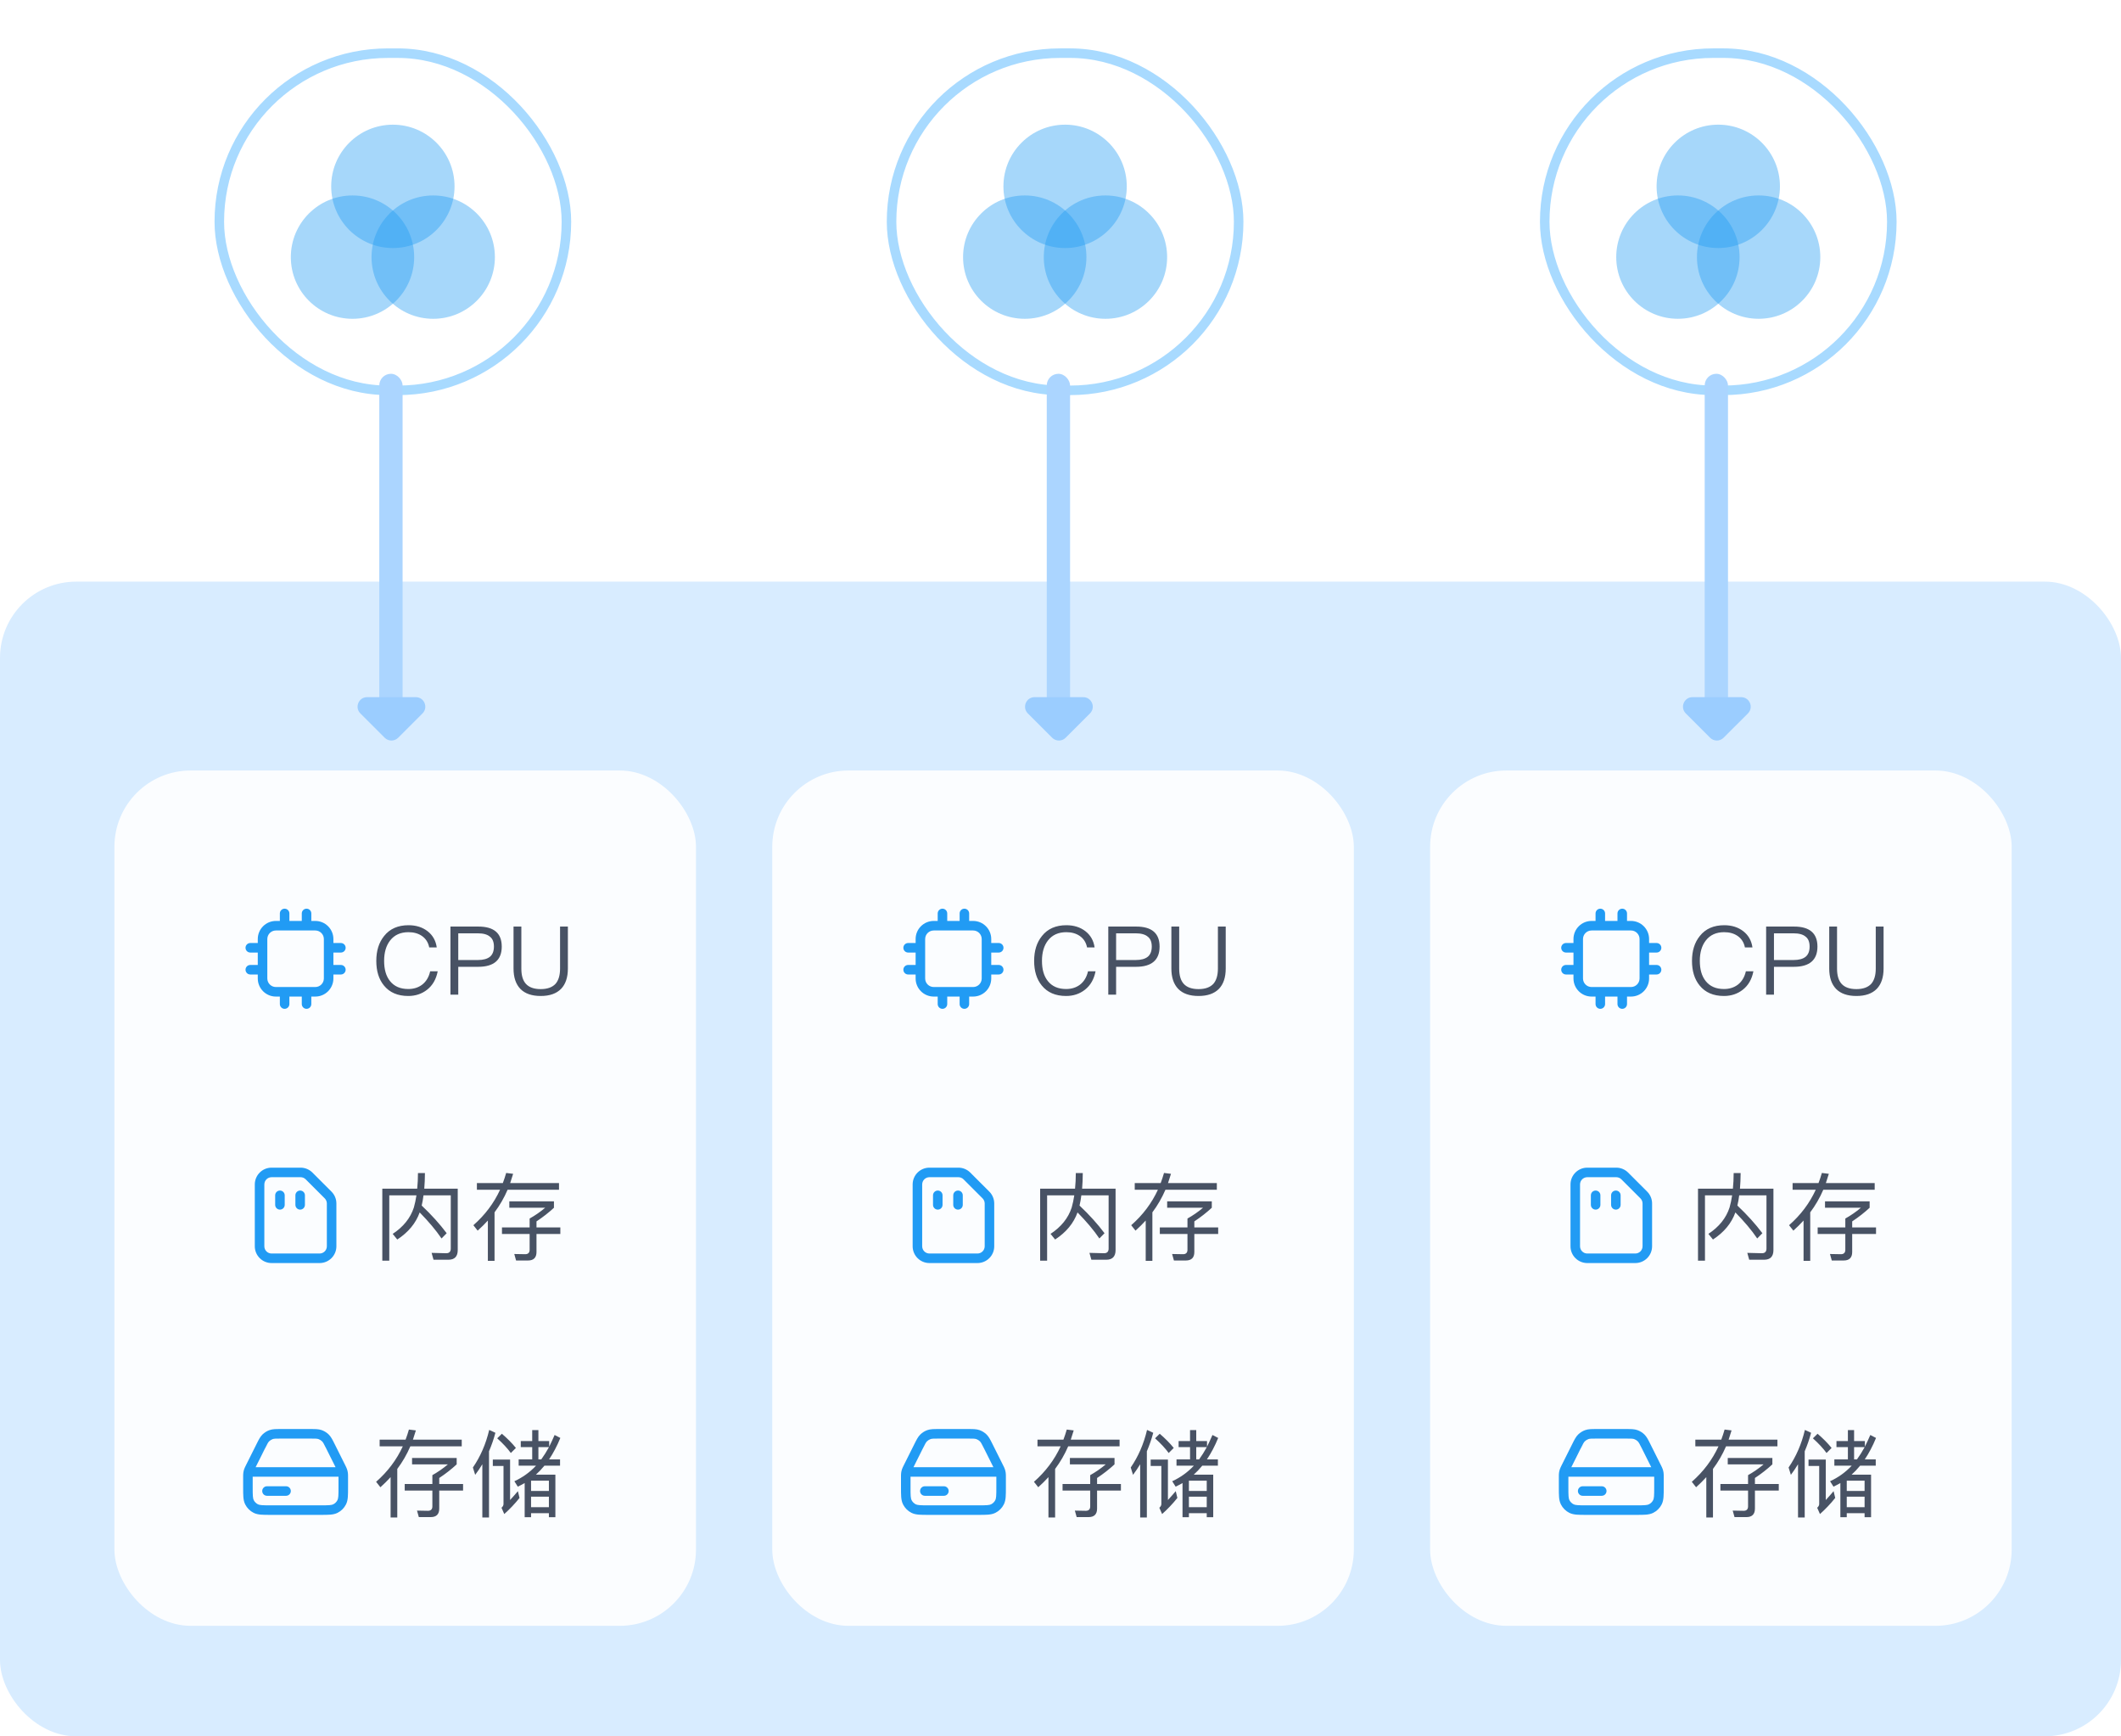 <svg width="248" height="203" viewBox="0 0 248 203" fill="none" xmlns="http://www.w3.org/2000/svg">
<rect y="68" width="248" height="135" rx="8.919" fill="#D8ECFF"/>
<rect x="13.379" y="90.082" width="68" height="100" rx="8.919" fill="white" fill-opacity="0.9"/>
<path fill-rule="evenodd" clip-rule="evenodd" d="M32.722 106.796C32.722 106.488 32.972 106.238 33.279 106.238C33.587 106.238 33.837 106.488 33.837 106.796V107.671H35.286V106.796C35.286 106.488 35.536 106.238 35.844 106.238C36.152 106.238 36.401 106.488 36.401 106.796V107.671H36.864C38.034 107.671 38.983 108.619 38.983 109.789V110.252H39.858C40.166 110.252 40.415 110.502 40.415 110.81C40.415 111.118 40.166 111.367 39.858 111.367H38.983V112.817H39.858C40.166 112.817 40.415 113.066 40.415 113.374C40.415 113.682 40.166 113.932 39.858 113.932H38.983V114.395C38.983 115.564 38.034 116.513 36.864 116.513H36.401V117.388C36.401 117.696 36.152 117.946 35.844 117.946C35.536 117.946 35.286 117.696 35.286 117.388V116.513H33.837V117.388C33.837 117.696 33.587 117.946 33.279 117.946C32.972 117.946 32.722 117.696 32.722 117.388V116.513H32.259C31.089 116.513 30.141 115.564 30.141 114.395V113.932H29.265C28.958 113.932 28.708 113.682 28.708 113.374C28.708 113.066 28.958 112.817 29.265 112.817H30.141V111.367H29.265C28.958 111.367 28.708 111.118 28.708 110.81C28.708 110.502 28.958 110.252 29.265 110.252H30.141V109.789C30.141 108.619 31.089 107.671 32.259 107.671H32.722V106.796ZM32.259 108.786C31.705 108.786 31.256 109.235 31.256 109.789V114.395C31.256 114.949 31.705 115.398 32.259 115.398H36.864C37.418 115.398 37.868 114.949 37.868 114.395V109.789C37.868 109.235 37.418 108.786 36.864 108.786H32.259Z" fill="#219BF4"/>
<path d="M47.768 108.171C48.649 108.171 49.396 108.406 49.998 108.874C50.6 109.342 50.957 109.978 51.068 110.769H50.187C50.076 110.189 49.786 109.743 49.34 109.431C48.905 109.13 48.381 108.985 47.757 108.985C46.831 108.985 46.118 109.309 45.616 109.955C45.148 110.557 44.914 111.349 44.914 112.341C44.914 113.334 45.137 114.125 45.605 114.705C46.096 115.318 46.798 115.63 47.734 115.63C48.37 115.63 48.905 115.463 49.351 115.129C49.819 114.772 50.143 114.248 50.299 113.557H51.18C51.001 114.482 50.589 115.207 49.931 115.719C49.318 116.199 48.582 116.444 47.734 116.444C46.497 116.444 45.549 116.032 44.892 115.218C44.289 114.482 43.999 113.523 43.999 112.341C43.999 111.159 44.3 110.189 44.914 109.431C45.583 108.584 46.541 108.171 47.768 108.171ZM52.669 108.328H55.924C57.753 108.328 58.667 109.108 58.667 110.669C58.667 112.241 57.741 113.033 55.913 113.033H53.583V116.288H52.669V108.328ZM53.583 109.119V112.241H55.868C56.515 112.241 56.983 112.107 57.295 111.851C57.596 111.594 57.753 111.204 57.753 110.669C57.753 110.134 57.596 109.743 57.284 109.509C56.972 109.242 56.504 109.119 55.868 109.119H53.583ZM60.045 108.328H60.959V113.244C60.959 114.025 61.126 114.616 61.483 115.017C61.851 115.43 62.431 115.641 63.222 115.641C64.003 115.641 64.583 115.43 64.962 115.017C65.307 114.616 65.486 114.025 65.486 113.244V108.328H66.4V113.233C66.4 114.27 66.132 115.062 65.608 115.608C65.062 116.165 64.27 116.444 63.222 116.444C62.174 116.444 61.383 116.165 60.848 115.619C60.312 115.062 60.045 114.27 60.045 113.233V108.328Z" fill="#485264"/>
<path d="M32.175 139.749C32.175 139.441 32.425 139.192 32.733 139.192C33.041 139.192 33.29 139.441 33.29 139.749V140.864C33.29 141.172 33.041 141.422 32.733 141.422C32.425 141.422 32.175 141.172 32.175 140.864V139.749Z" fill="#219BF4"/>
<path d="M35.097 139.192C34.789 139.192 34.54 139.441 34.54 139.749V140.864C34.54 141.172 34.789 141.422 35.097 141.422C35.405 141.422 35.654 141.172 35.654 140.864V139.749C35.654 139.441 35.405 139.192 35.097 139.192Z" fill="#219BF4"/>
<path fill-rule="evenodd" clip-rule="evenodd" d="M29.793 138.479C29.793 137.394 30.672 136.516 31.756 136.516H35.143C35.663 136.516 36.163 136.722 36.531 137.091L38.758 139.318C39.126 139.686 39.333 140.185 39.333 140.706V145.706C39.333 146.791 38.454 147.669 37.37 147.669H31.756C30.672 147.669 29.793 146.791 29.793 145.706V138.479ZM31.756 137.631C31.288 137.631 30.908 138.01 30.908 138.479V145.706C30.908 146.175 31.288 146.554 31.756 146.554H37.37C37.838 146.554 38.218 146.175 38.218 145.706V140.706C38.218 140.481 38.128 140.265 37.969 140.106L35.742 137.879C35.583 137.72 35.368 137.631 35.143 137.631H31.756Z" fill="#219BF4"/>
<path d="M49.072 141.75C48.615 143.021 47.746 144.069 46.452 144.917L45.917 144.259C47.166 143.434 47.991 142.408 48.392 141.171C48.515 140.736 48.615 140.267 48.693 139.755H45.516V147.392H44.702V138.974H48.782C48.838 138.406 48.872 137.792 48.872 137.146H49.686C49.686 137.804 49.652 138.417 49.608 138.974H53.521V146.154C53.521 146.901 53.153 147.28 52.44 147.28H50.689L50.466 146.478L52.172 146.522C52.529 146.522 52.707 146.333 52.707 145.976V139.755H49.518C49.463 140.178 49.396 140.58 49.307 140.948C50.466 142.04 51.436 143.122 52.228 144.181L51.626 144.794C50.979 143.835 50.12 142.821 49.072 141.75ZM55.762 138.316H58.795C58.94 137.926 59.073 137.536 59.185 137.135L59.999 137.235C59.887 137.603 59.776 137.96 59.653 138.316H65.362V139.097H59.352C58.94 140.056 58.427 140.936 57.825 141.739V147.414H57.044V142.698C56.665 143.111 56.275 143.501 55.851 143.88L55.349 143.244C56.71 142.051 57.747 140.669 58.471 139.097H55.762V138.316ZM58.694 143.501H61.928V142.464C62.563 142.107 63.165 141.695 63.745 141.204H59.553V140.457H64.771V141.204C64.168 141.761 63.488 142.297 62.73 142.798V143.501H65.518V144.27H62.73V146.377C62.73 147.035 62.396 147.37 61.738 147.37H60.344L60.133 146.611C60.534 146.623 60.958 146.634 61.415 146.634C61.749 146.634 61.928 146.455 61.928 146.121V144.27H58.694V143.501Z" fill="#485264"/>
<path fill-rule="evenodd" clip-rule="evenodd" d="M32.787 167.075C32.815 167.075 32.843 167.075 32.872 167.075H36.254C36.282 167.075 36.311 167.075 36.339 167.075C36.856 167.075 37.246 167.075 37.601 167.197C37.913 167.305 38.198 167.481 38.434 167.712C38.703 167.975 38.877 168.324 39.108 168.787C39.12 168.812 39.133 168.837 39.146 168.863L40.353 171.278C40.358 171.288 40.363 171.298 40.368 171.307C40.459 171.49 40.529 171.628 40.578 171.776C40.622 171.907 40.654 172.041 40.673 172.178C40.695 172.333 40.695 172.487 40.695 172.692C40.695 172.702 40.695 172.713 40.695 172.724V173.899C40.695 174.348 40.695 174.718 40.67 175.02C40.645 175.333 40.59 175.622 40.452 175.892C40.238 176.312 39.897 176.653 39.477 176.867C39.207 177.004 38.919 177.059 38.605 177.085C38.304 177.11 37.933 177.11 37.485 177.11H31.641C31.192 177.11 30.822 177.11 30.52 177.085C30.207 177.059 29.919 177.004 29.648 176.867C29.229 176.653 28.887 176.312 28.674 175.892C28.536 175.622 28.481 175.333 28.455 175.02C28.431 174.718 28.431 174.348 28.431 173.899L28.431 172.724C28.431 172.713 28.431 172.702 28.431 172.692C28.431 172.487 28.431 172.333 28.452 172.178C28.471 172.041 28.503 171.907 28.547 171.776C28.597 171.628 28.666 171.49 28.758 171.307C28.762 171.298 28.767 171.288 28.772 171.278L29.271 171.527L29.274 171.529M29.271 171.527L28.772 171.278L29.98 168.863C29.993 168.837 30.005 168.812 30.018 168.787C30.249 168.324 30.423 167.975 30.691 167.712C30.927 167.481 31.212 167.305 31.524 167.197C31.88 167.075 32.27 167.075 32.787 167.075M29.89 171.535L30.977 169.361C31.264 168.788 31.354 168.624 31.471 168.509C31.59 168.393 31.732 168.305 31.888 168.251C32.044 168.197 32.231 168.19 32.872 168.19H36.254C36.895 168.19 37.082 168.197 37.237 168.251C37.394 168.305 37.536 168.393 37.654 168.509C37.772 168.624 37.862 168.788 38.148 169.361L39.235 171.535H29.89ZM29.546 172.65C29.546 172.673 29.546 172.697 29.546 172.724V173.876C29.546 174.354 29.546 174.678 29.567 174.929C29.587 175.174 29.623 175.299 29.667 175.386C29.774 175.596 29.945 175.766 30.154 175.873C30.241 175.918 30.366 175.954 30.611 175.974C30.862 175.994 31.186 175.995 31.664 175.995H37.462C37.939 175.995 38.264 175.994 38.515 175.974C38.759 175.954 38.884 175.918 38.971 175.873C39.181 175.766 39.352 175.596 39.458 175.386C39.503 175.299 39.539 175.174 39.559 174.929C39.58 174.678 39.58 174.354 39.58 173.876V172.724C39.58 172.697 39.58 172.673 39.58 172.65H29.546ZM33.448 174.88H31.218C30.91 174.88 30.66 174.63 30.66 174.322C30.66 174.014 30.91 173.765 31.218 173.765H33.448C33.756 173.765 34.005 174.014 34.005 174.322C34.005 174.63 33.756 174.88 33.448 174.88Z" fill="#219BF4"/>
<path d="M44.39 168.316H47.422C47.567 167.926 47.701 167.536 47.813 167.135L48.627 167.235C48.515 167.603 48.404 167.96 48.281 168.316H53.989V169.097H47.98C47.567 170.056 47.054 170.936 46.452 171.739V177.414H45.672V172.698C45.293 173.111 44.903 173.501 44.479 173.88L43.977 173.244C45.337 172.051 46.374 170.669 47.099 169.097H44.39V168.316ZM47.322 173.501H50.555V172.464C51.191 172.107 51.793 171.695 52.373 171.204H48.181V170.457H53.398V171.204C52.796 171.761 52.116 172.297 51.358 172.798V173.501H54.145V174.27H51.358V176.377C51.358 177.035 51.024 177.37 50.366 177.37H48.972L48.76 176.611C49.162 176.623 49.585 176.634 50.042 176.634C50.377 176.634 50.555 176.455 50.555 176.121V174.27H47.322V173.501ZM56.398 171.193C56.141 171.617 55.862 172.029 55.561 172.43L55.294 171.572C56.175 170.29 56.81 168.829 57.2 167.179L57.925 167.514C57.724 168.272 57.468 168.996 57.178 169.677V177.414H56.398V171.193ZM58.683 167.625C59.33 168.183 59.876 168.729 60.322 169.286L59.731 169.877C59.341 169.342 58.806 168.762 58.137 168.16L58.683 167.625ZM57.624 170.647H59.642V175.374C59.932 175.062 60.233 174.716 60.556 174.337L60.746 175.129C60.188 175.831 59.586 176.455 58.962 177.013L58.639 176.277C58.795 176.143 58.873 175.998 58.873 175.842V171.394H57.624V170.647ZM60.891 168.484H62.229V167.201H62.953V168.484H64.213V169.141C64.436 168.695 64.648 168.238 64.849 167.77L65.518 168.116C65.138 169.052 64.692 169.888 64.202 170.624H65.484V171.36H63.656C63.343 171.739 63.009 172.096 62.663 172.408H64.938V177.381H64.18V176.912H62.095V177.381H61.348V173.389C61.08 173.545 60.813 173.679 60.545 173.813L60.144 173.177C61.091 172.743 61.939 172.141 62.675 171.36H60.645V170.624H62.229V169.186H60.891V168.484ZM63.288 170.624C63.611 170.178 63.912 169.699 64.191 169.186H62.953V170.624H63.288ZM62.095 174.984V176.21H64.18V174.984H62.095ZM64.18 174.315V173.111H62.095V174.315H64.18Z" fill="#485264"/>
<rect x="90.298" y="90.082" width="68" height="100" rx="8.919" fill="white" fill-opacity="0.9"/>
<path fill-rule="evenodd" clip-rule="evenodd" d="M109.641 106.796C109.641 106.488 109.891 106.238 110.198 106.238C110.506 106.238 110.756 106.488 110.756 106.796V107.671H112.205V106.796C112.205 106.488 112.455 106.238 112.763 106.238C113.071 106.238 113.32 106.488 113.32 106.796V107.671H113.783C114.953 107.671 115.902 108.619 115.902 109.789V110.252H116.777C117.085 110.252 117.334 110.502 117.334 110.81C117.334 111.118 117.085 111.367 116.777 111.367H115.902V112.817H116.777C117.085 112.817 117.334 113.066 117.334 113.374C117.334 113.682 117.085 113.932 116.777 113.932H115.902V114.395C115.902 115.564 114.953 116.513 113.783 116.513H113.32V117.388C113.32 117.696 113.071 117.946 112.763 117.946C112.455 117.946 112.205 117.696 112.205 117.388V116.513H110.756V117.388C110.756 117.696 110.506 117.946 110.198 117.946C109.891 117.946 109.641 117.696 109.641 117.388V116.513H109.178C108.008 116.513 107.06 115.564 107.06 114.395V113.932H106.184C105.877 113.932 105.627 113.682 105.627 113.374C105.627 113.066 105.877 112.817 106.184 112.817H107.06V111.367H106.184C105.877 111.367 105.627 111.118 105.627 110.81C105.627 110.502 105.877 110.252 106.184 110.252H107.06V109.789C107.06 108.619 108.008 107.671 109.178 107.671H109.641V106.796ZM109.178 108.786C108.624 108.786 108.175 109.235 108.175 109.789V114.395C108.175 114.949 108.624 115.398 109.178 115.398H113.783C114.337 115.398 114.787 114.949 114.787 114.395V109.789C114.787 109.235 114.337 108.786 113.783 108.786H109.178Z" fill="#219BF4"/>
<path d="M124.687 108.171C125.568 108.171 126.315 108.406 126.917 108.874C127.519 109.342 127.876 109.978 127.987 110.769H127.106C126.995 110.189 126.705 109.743 126.259 109.431C125.824 109.13 125.3 108.985 124.676 108.985C123.75 108.985 123.037 109.309 122.535 109.955C122.067 110.557 121.833 111.349 121.833 112.341C121.833 113.334 122.056 114.125 122.524 114.705C123.015 115.318 123.717 115.63 124.653 115.63C125.289 115.63 125.824 115.463 126.27 115.129C126.738 114.772 127.062 114.248 127.218 113.557H128.099C127.92 114.482 127.508 115.207 126.85 115.719C126.237 116.199 125.501 116.444 124.653 116.444C123.416 116.444 122.468 116.032 121.81 115.218C121.208 114.482 120.918 113.523 120.918 112.341C120.918 111.159 121.219 110.189 121.833 109.431C122.502 108.584 123.46 108.171 124.687 108.171ZM129.587 108.328H132.843C134.672 108.328 135.586 109.108 135.586 110.669C135.586 112.241 134.66 113.033 132.832 113.033H130.502V116.288H129.587V108.328ZM130.502 109.119V112.241H132.787C133.434 112.241 133.902 112.107 134.214 111.851C134.515 111.594 134.672 111.204 134.672 110.669C134.672 110.134 134.515 109.743 134.203 109.509C133.891 109.242 133.423 109.119 132.787 109.119H130.502ZM136.964 108.328H137.878V113.244C137.878 114.025 138.045 114.616 138.402 115.017C138.77 115.43 139.35 115.641 140.141 115.641C140.922 115.641 141.502 115.43 141.881 115.017C142.226 114.616 142.405 114.025 142.405 113.244V108.328H143.319V113.233C143.319 114.27 143.051 115.062 142.527 115.608C141.981 116.165 141.189 116.444 140.141 116.444C139.093 116.444 138.302 116.165 137.767 115.619C137.231 115.062 136.964 114.27 136.964 113.233V108.328Z" fill="#485264"/>
<path d="M109.094 139.749C109.094 139.441 109.344 139.192 109.652 139.192C109.96 139.192 110.209 139.441 110.209 139.749V140.864C110.209 141.172 109.96 141.422 109.652 141.422C109.344 141.422 109.094 141.172 109.094 140.864V139.749Z" fill="#219BF4"/>
<path d="M112.016 139.192C111.708 139.192 111.459 139.441 111.459 139.749V140.864C111.459 141.172 111.708 141.422 112.016 141.422C112.324 141.422 112.573 141.172 112.573 140.864V139.749C112.573 139.441 112.324 139.192 112.016 139.192Z" fill="#219BF4"/>
<path fill-rule="evenodd" clip-rule="evenodd" d="M106.712 138.479C106.712 137.394 107.591 136.516 108.675 136.516H112.062C112.582 136.516 113.081 136.722 113.45 137.091L115.677 139.318C116.045 139.686 116.252 140.185 116.252 140.706V145.706C116.252 146.791 115.373 147.669 114.289 147.669H108.675C107.591 147.669 106.712 146.791 106.712 145.706V138.479ZM108.675 137.631C108.206 137.631 107.827 138.01 107.827 138.479V145.706C107.827 146.175 108.206 146.554 108.675 146.554H114.289C114.757 146.554 115.137 146.175 115.137 145.706V140.706C115.137 140.481 115.047 140.265 114.888 140.106L112.661 137.879C112.502 137.72 112.287 137.631 112.062 137.631H108.675Z" fill="#219BF4"/>
<path d="M125.991 141.75C125.534 143.021 124.665 144.069 123.371 144.917L122.836 144.259C124.085 143.434 124.91 142.408 125.311 141.171C125.434 140.736 125.534 140.267 125.612 139.755H122.435V147.392H121.621V138.974H125.701C125.757 138.406 125.791 137.792 125.791 137.146H126.605C126.605 137.804 126.571 138.417 126.527 138.974H130.44V146.154C130.44 146.901 130.072 147.28 129.358 147.28H127.608L127.385 146.478L129.091 146.522C129.448 146.522 129.626 146.333 129.626 145.976V139.755H126.437C126.382 140.178 126.315 140.58 126.226 140.948C127.385 142.04 128.355 143.122 129.147 144.181L128.545 144.794C127.898 143.835 127.039 142.821 125.991 141.75ZM132.681 138.316H135.714C135.858 137.926 135.992 137.536 136.104 137.135L136.918 137.235C136.806 137.603 136.695 137.96 136.572 138.316H142.28V139.097H136.271C135.858 140.056 135.346 140.936 134.744 141.739V147.414H133.963V142.698C133.584 143.111 133.194 143.501 132.77 143.88L132.268 143.244C133.629 142.051 134.665 140.669 135.39 139.097H132.681V138.316ZM135.613 143.501H138.846V142.464C139.482 142.107 140.084 141.695 140.664 141.204H136.472V140.457H141.69V141.204C141.087 141.761 140.407 142.297 139.649 142.798V143.501H142.437V144.27H139.649V146.377C139.649 147.035 139.315 147.37 138.657 147.37H137.263L137.051 146.611C137.453 146.623 137.876 146.634 138.334 146.634C138.668 146.634 138.846 146.455 138.846 146.121V144.27H135.613V143.501Z" fill="#485264"/>
<path fill-rule="evenodd" clip-rule="evenodd" d="M109.706 167.075C109.734 167.075 109.762 167.075 109.791 167.075H113.173C113.201 167.075 113.23 167.075 113.258 167.075C113.775 167.075 114.165 167.075 114.52 167.197C114.832 167.305 115.117 167.481 115.353 167.712C115.622 167.975 115.796 168.324 116.027 168.787C116.039 168.812 116.052 168.837 116.065 168.863L117.272 171.278C117.277 171.288 117.282 171.298 117.287 171.307C117.378 171.49 117.448 171.628 117.497 171.776C117.541 171.907 117.573 172.041 117.592 172.178C117.614 172.333 117.614 172.487 117.614 172.692C117.614 172.702 117.614 172.713 117.614 172.724V173.899C117.614 174.348 117.614 174.718 117.589 175.02C117.564 175.333 117.509 175.622 117.371 175.892C117.157 176.312 116.816 176.653 116.396 176.867C116.126 177.004 115.838 177.059 115.524 177.085C115.223 177.11 114.852 177.11 114.404 177.11H108.56C108.111 177.11 107.741 177.11 107.439 177.085C107.126 177.059 106.838 177.004 106.567 176.867C106.148 176.653 105.806 176.312 105.593 175.892C105.455 175.622 105.4 175.333 105.374 175.02C105.35 174.718 105.35 174.348 105.35 173.899L105.35 172.724C105.35 172.713 105.35 172.702 105.35 172.692C105.35 172.487 105.35 172.333 105.371 172.178C105.39 172.041 105.422 171.907 105.466 171.776C105.516 171.628 105.585 171.49 105.677 171.307C105.681 171.298 105.686 171.288 105.691 171.278L106.19 171.527L106.193 171.529M106.19 171.527L105.691 171.278L106.899 168.863C106.912 168.837 106.924 168.812 106.937 168.787C107.168 168.324 107.342 167.975 107.61 167.712C107.846 167.481 108.131 167.305 108.443 167.197C108.799 167.075 109.189 167.075 109.706 167.075M106.809 171.535L107.896 169.361C108.183 168.788 108.273 168.624 108.39 168.509C108.508 168.393 108.651 168.305 108.807 168.251C108.963 168.197 109.15 168.19 109.791 168.19H113.173C113.813 168.19 114.001 168.197 114.156 168.251C114.313 168.305 114.455 168.393 114.573 168.509C114.691 168.624 114.781 168.788 115.067 169.361L116.154 171.535H106.809ZM106.465 172.65C106.465 172.673 106.465 172.697 106.465 172.724V173.876C106.465 174.354 106.465 174.678 106.485 174.929C106.505 175.174 106.542 175.299 106.586 175.386C106.693 175.596 106.864 175.766 107.073 175.873C107.16 175.918 107.285 175.954 107.53 175.974C107.781 175.994 108.105 175.995 108.583 175.995H114.381C114.858 175.995 115.183 175.994 115.434 175.974C115.678 175.954 115.803 175.918 115.89 175.873C116.1 175.766 116.27 175.596 116.377 175.386C116.422 175.299 116.458 175.174 116.478 174.929C116.498 174.678 116.499 174.354 116.499 173.876V172.724C116.499 172.697 116.499 172.673 116.499 172.65H106.465ZM110.367 174.88H108.137C107.829 174.88 107.579 174.63 107.579 174.322C107.579 174.014 107.829 173.765 108.137 173.765H110.367C110.675 173.765 110.924 174.014 110.924 174.322C110.924 174.63 110.675 174.88 110.367 174.88Z" fill="#219BF4"/>
<path d="M121.309 168.316H124.341C124.486 167.926 124.62 167.536 124.732 167.135L125.545 167.235C125.434 167.603 125.322 167.96 125.2 168.316H130.908V169.097H124.899C124.486 170.056 123.973 170.936 123.371 171.739V177.414H122.591V172.698C122.212 173.111 121.822 173.501 121.398 173.88L120.896 173.244C122.256 172.051 123.293 170.669 124.018 169.097H121.309V168.316ZM124.241 173.501H127.474V172.464C128.11 172.107 128.712 171.695 129.292 171.204H125.099V170.457H130.317V171.204C129.715 171.761 129.035 172.297 128.277 172.798V173.501H131.064V174.27H128.277V176.377C128.277 177.035 127.942 177.37 127.285 177.37H125.891L125.679 176.611C126.081 176.623 126.504 176.634 126.961 176.634C127.296 176.634 127.474 176.455 127.474 176.121V174.27H124.241V173.501ZM133.316 171.193C133.06 171.617 132.781 172.029 132.48 172.43L132.213 171.572C133.093 170.29 133.729 168.829 134.119 167.179L134.844 167.514C134.643 168.272 134.387 168.996 134.097 169.677V177.414H133.316V171.193ZM135.602 167.625C136.249 168.183 136.795 168.729 137.241 169.286L136.65 169.877C136.26 169.342 135.725 168.762 135.056 168.16L135.602 167.625ZM134.543 170.647H136.561V175.374C136.851 175.062 137.152 174.716 137.475 174.337L137.665 175.129C137.107 175.831 136.505 176.455 135.881 177.013L135.557 176.277C135.714 176.143 135.792 175.998 135.792 175.842V171.394H134.543V170.647ZM137.81 168.484H139.147V167.201H139.872V168.484H141.132V169.141C141.355 168.695 141.567 168.238 141.768 167.77L142.437 168.116C142.057 169.052 141.611 169.888 141.121 170.624H142.403V171.36H140.575C140.262 171.739 139.928 172.096 139.582 172.408H141.857V177.381H141.099V176.912H139.014V177.381H138.267V173.389C137.999 173.545 137.732 173.679 137.464 173.813L137.063 173.177C138.01 172.743 138.858 172.141 139.593 171.36H137.564V170.624H139.147V169.186H137.81V168.484ZM140.207 170.624C140.53 170.178 140.831 169.699 141.11 169.186H139.872V170.624H140.207ZM139.014 174.984V176.21H141.099V174.984H139.014ZM141.099 174.315V173.111H139.014V174.315H141.099Z" fill="#485264"/>
<rect x="167.218" y="90.082" width="68" height="100" rx="8.919" fill="white" fill-opacity="0.9"/>
<path fill-rule="evenodd" clip-rule="evenodd" d="M186.561 106.796C186.561 106.488 186.81 106.238 187.118 106.238C187.426 106.238 187.676 106.488 187.676 106.796V107.671H189.125V106.796C189.125 106.488 189.375 106.238 189.683 106.238C189.991 106.238 190.24 106.488 190.24 106.796V107.671H190.703C191.873 107.671 192.821 108.619 192.821 109.789V110.252H193.697C194.005 110.252 194.254 110.502 194.254 110.81C194.254 111.118 194.005 111.367 193.697 111.367H192.821V112.817H193.697C194.005 112.817 194.254 113.066 194.254 113.374C194.254 113.682 194.005 113.932 193.697 113.932H192.821V114.395C192.821 115.564 191.873 116.513 190.703 116.513H190.24V117.388C190.24 117.696 189.991 117.946 189.683 117.946C189.375 117.946 189.125 117.696 189.125 117.388V116.513H187.676V117.388C187.676 117.696 187.426 117.946 187.118 117.946C186.81 117.946 186.561 117.696 186.561 117.388V116.513H186.098C184.928 116.513 183.98 115.564 183.98 114.395V113.932H183.104C182.796 113.932 182.547 113.682 182.547 113.374C182.547 113.066 182.796 112.817 183.104 112.817H183.98V111.367H183.104C182.796 111.367 182.547 111.118 182.547 110.81C182.547 110.502 182.796 110.252 183.104 110.252H183.98V109.789C183.98 108.619 184.928 107.671 186.098 107.671H186.561V106.796ZM186.098 108.786C185.544 108.786 185.094 109.235 185.094 109.789V114.395C185.094 114.949 185.544 115.398 186.098 115.398H190.703C191.257 115.398 191.707 114.949 191.707 114.395V109.789C191.707 109.235 191.257 108.786 190.703 108.786H186.098Z" fill="#219BF4"/>
<path d="M201.607 108.171C202.488 108.171 203.235 108.406 203.837 108.874C204.439 109.342 204.796 109.978 204.907 110.769H204.026C203.915 110.189 203.625 109.743 203.179 109.431C202.744 109.13 202.22 108.985 201.596 108.985C200.67 108.985 199.957 109.309 199.455 109.955C198.987 110.557 198.753 111.349 198.753 112.341C198.753 113.334 198.976 114.125 199.444 114.705C199.934 115.318 200.637 115.63 201.573 115.63C202.209 115.63 202.744 115.463 203.19 115.129C203.658 114.772 203.982 114.248 204.138 113.557H205.019C204.84 114.482 204.428 115.207 203.77 115.719C203.157 116.199 202.421 116.444 201.573 116.444C200.336 116.444 199.388 116.032 198.73 115.218C198.128 114.482 197.838 113.523 197.838 112.341C197.838 111.159 198.139 110.189 198.753 109.431C199.422 108.584 200.38 108.171 201.607 108.171ZM206.507 108.328H209.763C211.591 108.328 212.506 109.108 212.506 110.669C212.506 112.241 211.58 113.033 209.752 113.033H207.422V116.288H206.507V108.328ZM207.422 109.119V112.241H209.707C210.354 112.241 210.822 112.107 211.134 111.851C211.435 111.594 211.591 111.204 211.591 110.669C211.591 110.134 211.435 109.743 211.123 109.509C210.811 109.242 210.343 109.119 209.707 109.119H207.422ZM213.884 108.328H214.798V113.244C214.798 114.025 214.965 114.616 215.322 115.017C215.69 115.43 216.27 115.641 217.061 115.641C217.842 115.641 218.421 115.43 218.801 115.017C219.146 114.616 219.325 114.025 219.325 113.244V108.328H220.239V113.233C220.239 114.27 219.971 115.062 219.447 115.608C218.901 116.165 218.109 116.444 217.061 116.444C216.013 116.444 215.222 116.165 214.686 115.619C214.151 115.062 213.884 114.27 213.884 113.233V108.328Z" fill="#485264"/>
<path d="M186.014 139.749C186.014 139.441 186.264 139.192 186.572 139.192C186.88 139.192 187.129 139.441 187.129 139.749V140.864C187.129 141.172 186.88 141.422 186.572 141.422C186.264 141.422 186.014 141.172 186.014 140.864V139.749Z" fill="#219BF4"/>
<path d="M188.936 139.192C188.628 139.192 188.378 139.441 188.378 139.749V140.864C188.378 141.172 188.628 141.422 188.936 141.422C189.244 141.422 189.493 141.172 189.493 140.864V139.749C189.493 139.441 189.244 139.192 188.936 139.192Z" fill="#219BF4"/>
<path fill-rule="evenodd" clip-rule="evenodd" d="M183.632 138.479C183.632 137.394 184.511 136.516 185.595 136.516H188.982C189.502 136.516 190.001 136.722 190.37 137.091L192.597 139.318C192.965 139.686 193.172 140.185 193.172 140.706V145.706C193.172 146.791 192.293 147.669 191.209 147.669H185.595C184.511 147.669 183.632 146.791 183.632 145.706V138.479ZM185.595 137.631C185.126 137.631 184.747 138.01 184.747 138.479V145.706C184.747 146.175 185.126 146.554 185.595 146.554H191.209C191.677 146.554 192.057 146.175 192.057 145.706V140.706C192.057 140.481 191.967 140.265 191.808 140.106L189.581 137.879C189.422 137.72 189.206 137.631 188.982 137.631H185.595Z" fill="#219BF4"/>
<path d="M202.911 141.75C202.454 143.021 201.585 144.069 200.291 144.917L199.756 144.259C201.005 143.434 201.83 142.408 202.231 141.171C202.354 140.736 202.454 140.267 202.532 139.755H199.355V147.392H198.541V138.974H202.621C202.677 138.406 202.711 137.792 202.711 137.146H203.525C203.525 137.804 203.491 138.417 203.446 138.974H207.36V146.154C207.36 146.901 206.992 147.28 206.278 147.28H204.528L204.305 146.478L206.011 146.522C206.368 146.522 206.546 146.333 206.546 145.976V139.755H203.357C203.302 140.178 203.235 140.58 203.145 140.948C204.305 142.04 205.275 143.122 206.067 144.181L205.464 144.794C204.818 143.835 203.959 142.821 202.911 141.75ZM209.601 138.316H212.633C212.778 137.926 212.912 137.536 213.024 137.135L213.838 137.235C213.726 137.603 213.615 137.96 213.492 138.316H219.2V139.097H213.191C212.778 140.056 212.266 140.936 211.663 141.739V147.414H210.883V142.698C210.504 143.111 210.114 143.501 209.69 143.88L209.188 143.244C210.549 142.051 211.585 140.669 212.31 139.097H209.601V138.316ZM212.533 143.501H215.766V142.464C216.402 142.107 217.004 141.695 217.584 141.204H213.392V140.457H218.609V141.204C218.007 141.761 217.327 142.297 216.569 142.798V143.501H219.356V144.27H216.569V146.377C216.569 147.035 216.235 147.37 215.577 147.37H214.183L213.971 146.611C214.373 146.623 214.796 146.634 215.254 146.634C215.588 146.634 215.766 146.455 215.766 146.121V144.27H212.533V143.501Z" fill="#485264"/>
<path fill-rule="evenodd" clip-rule="evenodd" d="M186.626 167.075C186.654 167.075 186.682 167.075 186.711 167.075H190.093C190.121 167.075 190.15 167.075 190.178 167.075C190.695 167.075 191.085 167.075 191.44 167.197C191.752 167.305 192.037 167.481 192.273 167.712C192.542 167.975 192.716 168.324 192.947 168.787C192.959 168.812 192.972 168.837 192.985 168.863L194.192 171.278C194.197 171.288 194.202 171.298 194.207 171.307C194.298 171.49 194.368 171.628 194.417 171.776C194.461 171.907 194.493 172.041 194.512 172.178C194.534 172.333 194.534 172.487 194.534 172.692C194.534 172.702 194.534 172.713 194.534 172.724V173.899C194.534 174.348 194.534 174.718 194.509 175.02C194.483 175.333 194.429 175.622 194.291 175.892C194.077 176.312 193.736 176.653 193.316 176.867C193.046 177.004 192.758 177.059 192.444 177.085C192.143 177.11 191.772 177.11 191.323 177.11H185.48C185.031 177.11 184.661 177.11 184.359 177.085C184.046 177.059 183.758 177.004 183.487 176.867C183.067 176.653 182.726 176.312 182.513 175.892C182.375 175.622 182.32 175.333 182.294 175.02C182.27 174.718 182.27 174.348 182.27 173.899L182.27 172.724C182.27 172.713 182.27 172.702 182.27 172.692C182.269 172.487 182.269 172.333 182.291 172.178C182.31 172.041 182.342 171.907 182.386 171.776C182.436 171.628 182.505 171.49 182.596 171.307C182.601 171.298 182.606 171.288 182.611 171.278L183.109 171.527L183.113 171.529M183.109 171.527L182.611 171.278L183.819 168.863C183.832 168.837 183.844 168.812 183.857 168.787C184.088 168.324 184.262 167.975 184.53 167.712C184.766 167.481 185.051 167.305 185.363 167.197C185.719 167.075 186.108 167.075 186.626 167.075M183.729 171.535L184.816 169.361C185.102 168.788 185.193 168.624 185.31 168.509C185.428 168.393 185.571 168.305 185.727 168.251C185.882 168.197 186.07 168.19 186.711 168.19H190.093C190.733 168.19 190.921 168.197 191.076 168.251C191.233 168.305 191.375 168.393 191.493 168.509C191.611 168.624 191.701 168.788 191.987 169.361L193.074 171.535H183.729ZM183.385 172.65C183.384 172.673 183.384 172.697 183.384 172.724V173.876C183.384 174.354 183.385 174.678 183.405 174.929C183.425 175.174 183.462 175.299 183.506 175.386C183.613 175.596 183.783 175.766 183.993 175.873C184.08 175.918 184.205 175.954 184.45 175.974C184.701 175.994 185.025 175.995 185.503 175.995H191.3C191.778 175.995 192.103 175.994 192.353 175.974C192.598 175.954 192.723 175.918 192.81 175.873C193.02 175.766 193.19 175.596 193.297 175.386C193.342 175.299 193.378 175.174 193.398 174.929C193.418 174.678 193.419 174.354 193.419 173.876V172.724C193.419 172.697 193.419 172.673 193.419 172.65H183.385ZM187.287 174.88H185.057C184.749 174.88 184.499 174.63 184.499 174.322C184.499 174.014 184.749 173.765 185.057 173.765H187.287C187.595 173.765 187.844 174.014 187.844 174.322C187.844 174.63 187.595 174.88 187.287 174.88Z" fill="#219BF4"/>
<path d="M198.229 168.316H201.261C201.406 167.926 201.54 167.536 201.651 167.135L202.465 167.235C202.354 167.603 202.242 167.96 202.12 168.316H207.828V169.097H201.819C201.406 170.056 200.893 170.936 200.291 171.739V177.414H199.511V172.698C199.132 173.111 198.741 173.501 198.318 173.88L197.816 173.244C199.176 172.051 200.213 170.669 200.938 169.097H198.229V168.316ZM201.161 173.501H204.394V172.464C205.03 172.107 205.632 171.695 206.211 171.204H202.019V170.457H207.237V171.204C206.635 171.761 205.955 172.297 205.197 172.798V173.501H207.984V174.27H205.197V176.377C205.197 177.035 204.862 177.37 204.205 177.37H202.811L202.599 176.611C203 176.623 203.424 176.634 203.881 176.634C204.216 176.634 204.394 176.455 204.394 176.121V174.27H201.161V173.501ZM210.236 171.193C209.98 171.617 209.701 172.029 209.4 172.43L209.133 171.572C210.013 170.29 210.649 168.829 211.039 167.179L211.764 167.514C211.563 168.272 211.307 168.996 211.017 169.677V177.414H210.236V171.193ZM212.522 167.625C213.169 168.183 213.715 168.729 214.161 169.286L213.57 169.877C213.18 169.342 212.645 168.762 211.976 168.16L212.522 167.625ZM211.463 170.647H213.481V175.374C213.771 175.062 214.072 174.716 214.395 174.337L214.585 175.129C214.027 175.831 213.425 176.455 212.801 177.013L212.477 176.277C212.633 176.143 212.711 175.998 212.711 175.842V171.394H211.463V170.647ZM214.73 168.484H216.067V167.201H216.792V168.484H218.052V169.141C218.275 168.695 218.487 168.238 218.687 167.77L219.356 168.116C218.977 169.052 218.531 169.888 218.041 170.624H219.323V171.36H217.495C217.182 171.739 216.848 172.096 216.502 172.408H218.777V177.381H218.019V176.912H215.934V177.381H215.187V173.389C214.919 173.545 214.651 173.679 214.384 173.813L213.983 173.177C214.93 172.743 215.778 172.141 216.513 171.36H214.484V170.624H216.067V169.186H214.73V168.484ZM217.127 170.624C217.45 170.178 217.751 169.699 218.03 169.186H216.792V170.624H217.127ZM215.934 174.984V176.21H218.019V174.984H215.934ZM218.019 174.315V173.111H215.934V174.315H218.019Z" fill="#485264"/>
<g filter="url(#filter0_dd_2917_666)">
<rect x="25.086" y="1.198" width="41.7" height="40.535" rx="20.267" fill="white"/>
<rect x="25.643" y="1.756" width="40.585" height="39.42" rx="19.71" stroke="#A8DAFF" stroke-width="1.115"/>
<circle cx="45.936" cy="17.328" r="7.211" fill="#219BF4" fill-opacity="0.4"/>
<circle cx="41.216" cy="25.602" r="7.211" fill="#219BF4" fill-opacity="0.4"/>
<circle cx="50.654" cy="25.602" r="7.211" fill="#219BF4" fill-opacity="0.4"/>
</g>
<g filter="url(#filter1_dd_2917_666)">
<rect x="103.688" y="1.197" width="41.7" height="40.535" rx="20.267" fill="white"/>
<rect x="104.246" y="1.755" width="40.585" height="39.42" rx="19.71" stroke="#A8DAFF" stroke-width="1.115"/>
<circle cx="124.538" cy="17.327" r="7.211" fill="#219BF4" fill-opacity="0.4"/>
<circle cx="119.819" cy="25.601" r="7.211" fill="#219BF4" fill-opacity="0.4"/>
<circle cx="129.257" cy="25.601" r="7.211" fill="#219BF4" fill-opacity="0.4"/>
</g>
<g filter="url(#filter2_dd_2917_666)">
<rect x="180.061" y="1.196" width="41.7" height="40.535" rx="20.267" fill="white"/>
<rect x="180.618" y="1.754" width="40.585" height="39.42" rx="19.71" stroke="#A8DAFF" stroke-width="1.115"/>
<circle cx="200.91" cy="17.326" r="7.211" fill="#219BF4" fill-opacity="0.4"/>
<circle cx="196.191" cy="25.6" r="7.211" fill="#219BF4" fill-opacity="0.4"/>
<circle cx="205.629" cy="25.6" r="7.211" fill="#219BF4" fill-opacity="0.4"/>
</g>
<rect x="44.349" y="43.701" width="2.725" height="41.06" rx="1.363" fill="#ABD5FF"/>
<path d="M48.613 81.507C49.606 81.507 50.104 82.708 49.401 83.41L46.558 86.253C46.123 86.689 45.417 86.689 44.981 86.253L42.138 83.41C41.436 82.708 41.933 81.507 42.927 81.507H48.613Z" fill="#9BCDFF"/>
<rect x="122.394" y="43.701" width="2.725" height="41.06" rx="1.363" fill="#ABD5FF"/>
<path d="M126.658 81.507C127.651 81.507 128.149 82.708 127.446 83.41L124.603 86.253C124.168 86.689 123.462 86.689 123.026 86.253L120.183 83.41C119.481 82.708 119.978 81.507 120.972 81.507H126.658Z" fill="#9BCDFF"/>
<rect x="199.323" y="43.701" width="2.725" height="41.06" rx="1.363" fill="#ABD5FF"/>
<path d="M203.588 81.507C204.581 81.507 205.078 82.708 204.376 83.41L201.533 86.253C201.097 86.689 200.392 86.689 199.956 86.253L197.113 83.41C196.411 82.708 196.908 81.507 197.901 81.507H203.588Z" fill="#9BCDFF"/>
<defs>
<filter id="filter0_dd_2917_666" x="20.626" y="0.083" width="50.62" height="50.569" filterUnits="userSpaceOnUse" color-interpolation-filters="sRGB">
<feFlood flood-opacity="0" result="BackgroundImageFix"/>
<feColorMatrix in="SourceAlpha" type="matrix" values="0 0 0 0 0 0 0 0 0 0 0 0 0 0 0 0 0 0 127 0" result="hardAlpha"/>
<feOffset/>
<feGaussianBlur stdDeviation="0.557"/>
<feColorMatrix type="matrix" values="0 0 0 0 0.075 0 0 0 0 0.2 0 0 0 0 0.42 0 0 0 0.08 0"/>
<feBlend mode="normal" in2="BackgroundImageFix" result="effect1_dropShadow_2917_666"/>
<feColorMatrix in="SourceAlpha" type="matrix" values="0 0 0 0 0 0 0 0 0 0 0 0 0 0 0 0 0 0 127 0" result="hardAlpha"/>
<feOffset dy="4.46"/>
<feGaussianBlur stdDeviation="2.23"/>
<feColorMatrix type="matrix" values="0 0 0 0 0.075 0 0 0 0 0.2 0 0 0 0 0.42 0 0 0 0.05 0"/>
<feBlend mode="normal" in2="effect1_dropShadow_2917_666" result="effect2_dropShadow_2917_666"/>
<feBlend mode="normal" in="SourceGraphic" in2="effect2_dropShadow_2917_666" result="shape"/>
</filter>
<filter id="filter1_dd_2917_666" x="99.229" y="0.082" width="50.62" height="50.569" filterUnits="userSpaceOnUse" color-interpolation-filters="sRGB">
<feFlood flood-opacity="0" result="BackgroundImageFix"/>
<feColorMatrix in="SourceAlpha" type="matrix" values="0 0 0 0 0 0 0 0 0 0 0 0 0 0 0 0 0 0 127 0" result="hardAlpha"/>
<feOffset/>
<feGaussianBlur stdDeviation="0.557"/>
<feColorMatrix type="matrix" values="0 0 0 0 0.075 0 0 0 0 0.2 0 0 0 0 0.42 0 0 0 0.08 0"/>
<feBlend mode="normal" in2="BackgroundImageFix" result="effect1_dropShadow_2917_666"/>
<feColorMatrix in="SourceAlpha" type="matrix" values="0 0 0 0 0 0 0 0 0 0 0 0 0 0 0 0 0 0 127 0" result="hardAlpha"/>
<feOffset dy="4.46"/>
<feGaussianBlur stdDeviation="2.23"/>
<feColorMatrix type="matrix" values="0 0 0 0 0.075 0 0 0 0 0.2 0 0 0 0 0.42 0 0 0 0.05 0"/>
<feBlend mode="normal" in2="effect1_dropShadow_2917_666" result="effect2_dropShadow_2917_666"/>
<feBlend mode="normal" in="SourceGraphic" in2="effect2_dropShadow_2917_666" result="shape"/>
</filter>
<filter id="filter2_dd_2917_666" x="175.601" y="0.081" width="50.62" height="50.569" filterUnits="userSpaceOnUse" color-interpolation-filters="sRGB">
<feFlood flood-opacity="0" result="BackgroundImageFix"/>
<feColorMatrix in="SourceAlpha" type="matrix" values="0 0 0 0 0 0 0 0 0 0 0 0 0 0 0 0 0 0 127 0" result="hardAlpha"/>
<feOffset/>
<feGaussianBlur stdDeviation="0.557"/>
<feColorMatrix type="matrix" values="0 0 0 0 0.075 0 0 0 0 0.2 0 0 0 0 0.42 0 0 0 0.08 0"/>
<feBlend mode="normal" in2="BackgroundImageFix" result="effect1_dropShadow_2917_666"/>
<feColorMatrix in="SourceAlpha" type="matrix" values="0 0 0 0 0 0 0 0 0 0 0 0 0 0 0 0 0 0 127 0" result="hardAlpha"/>
<feOffset dy="4.46"/>
<feGaussianBlur stdDeviation="2.23"/>
<feColorMatrix type="matrix" values="0 0 0 0 0.075 0 0 0 0 0.2 0 0 0 0 0.42 0 0 0 0.05 0"/>
<feBlend mode="normal" in2="effect1_dropShadow_2917_666" result="effect2_dropShadow_2917_666"/>
<feBlend mode="normal" in="SourceGraphic" in2="effect2_dropShadow_2917_666" result="shape"/>
</filter>
</defs>
</svg>

